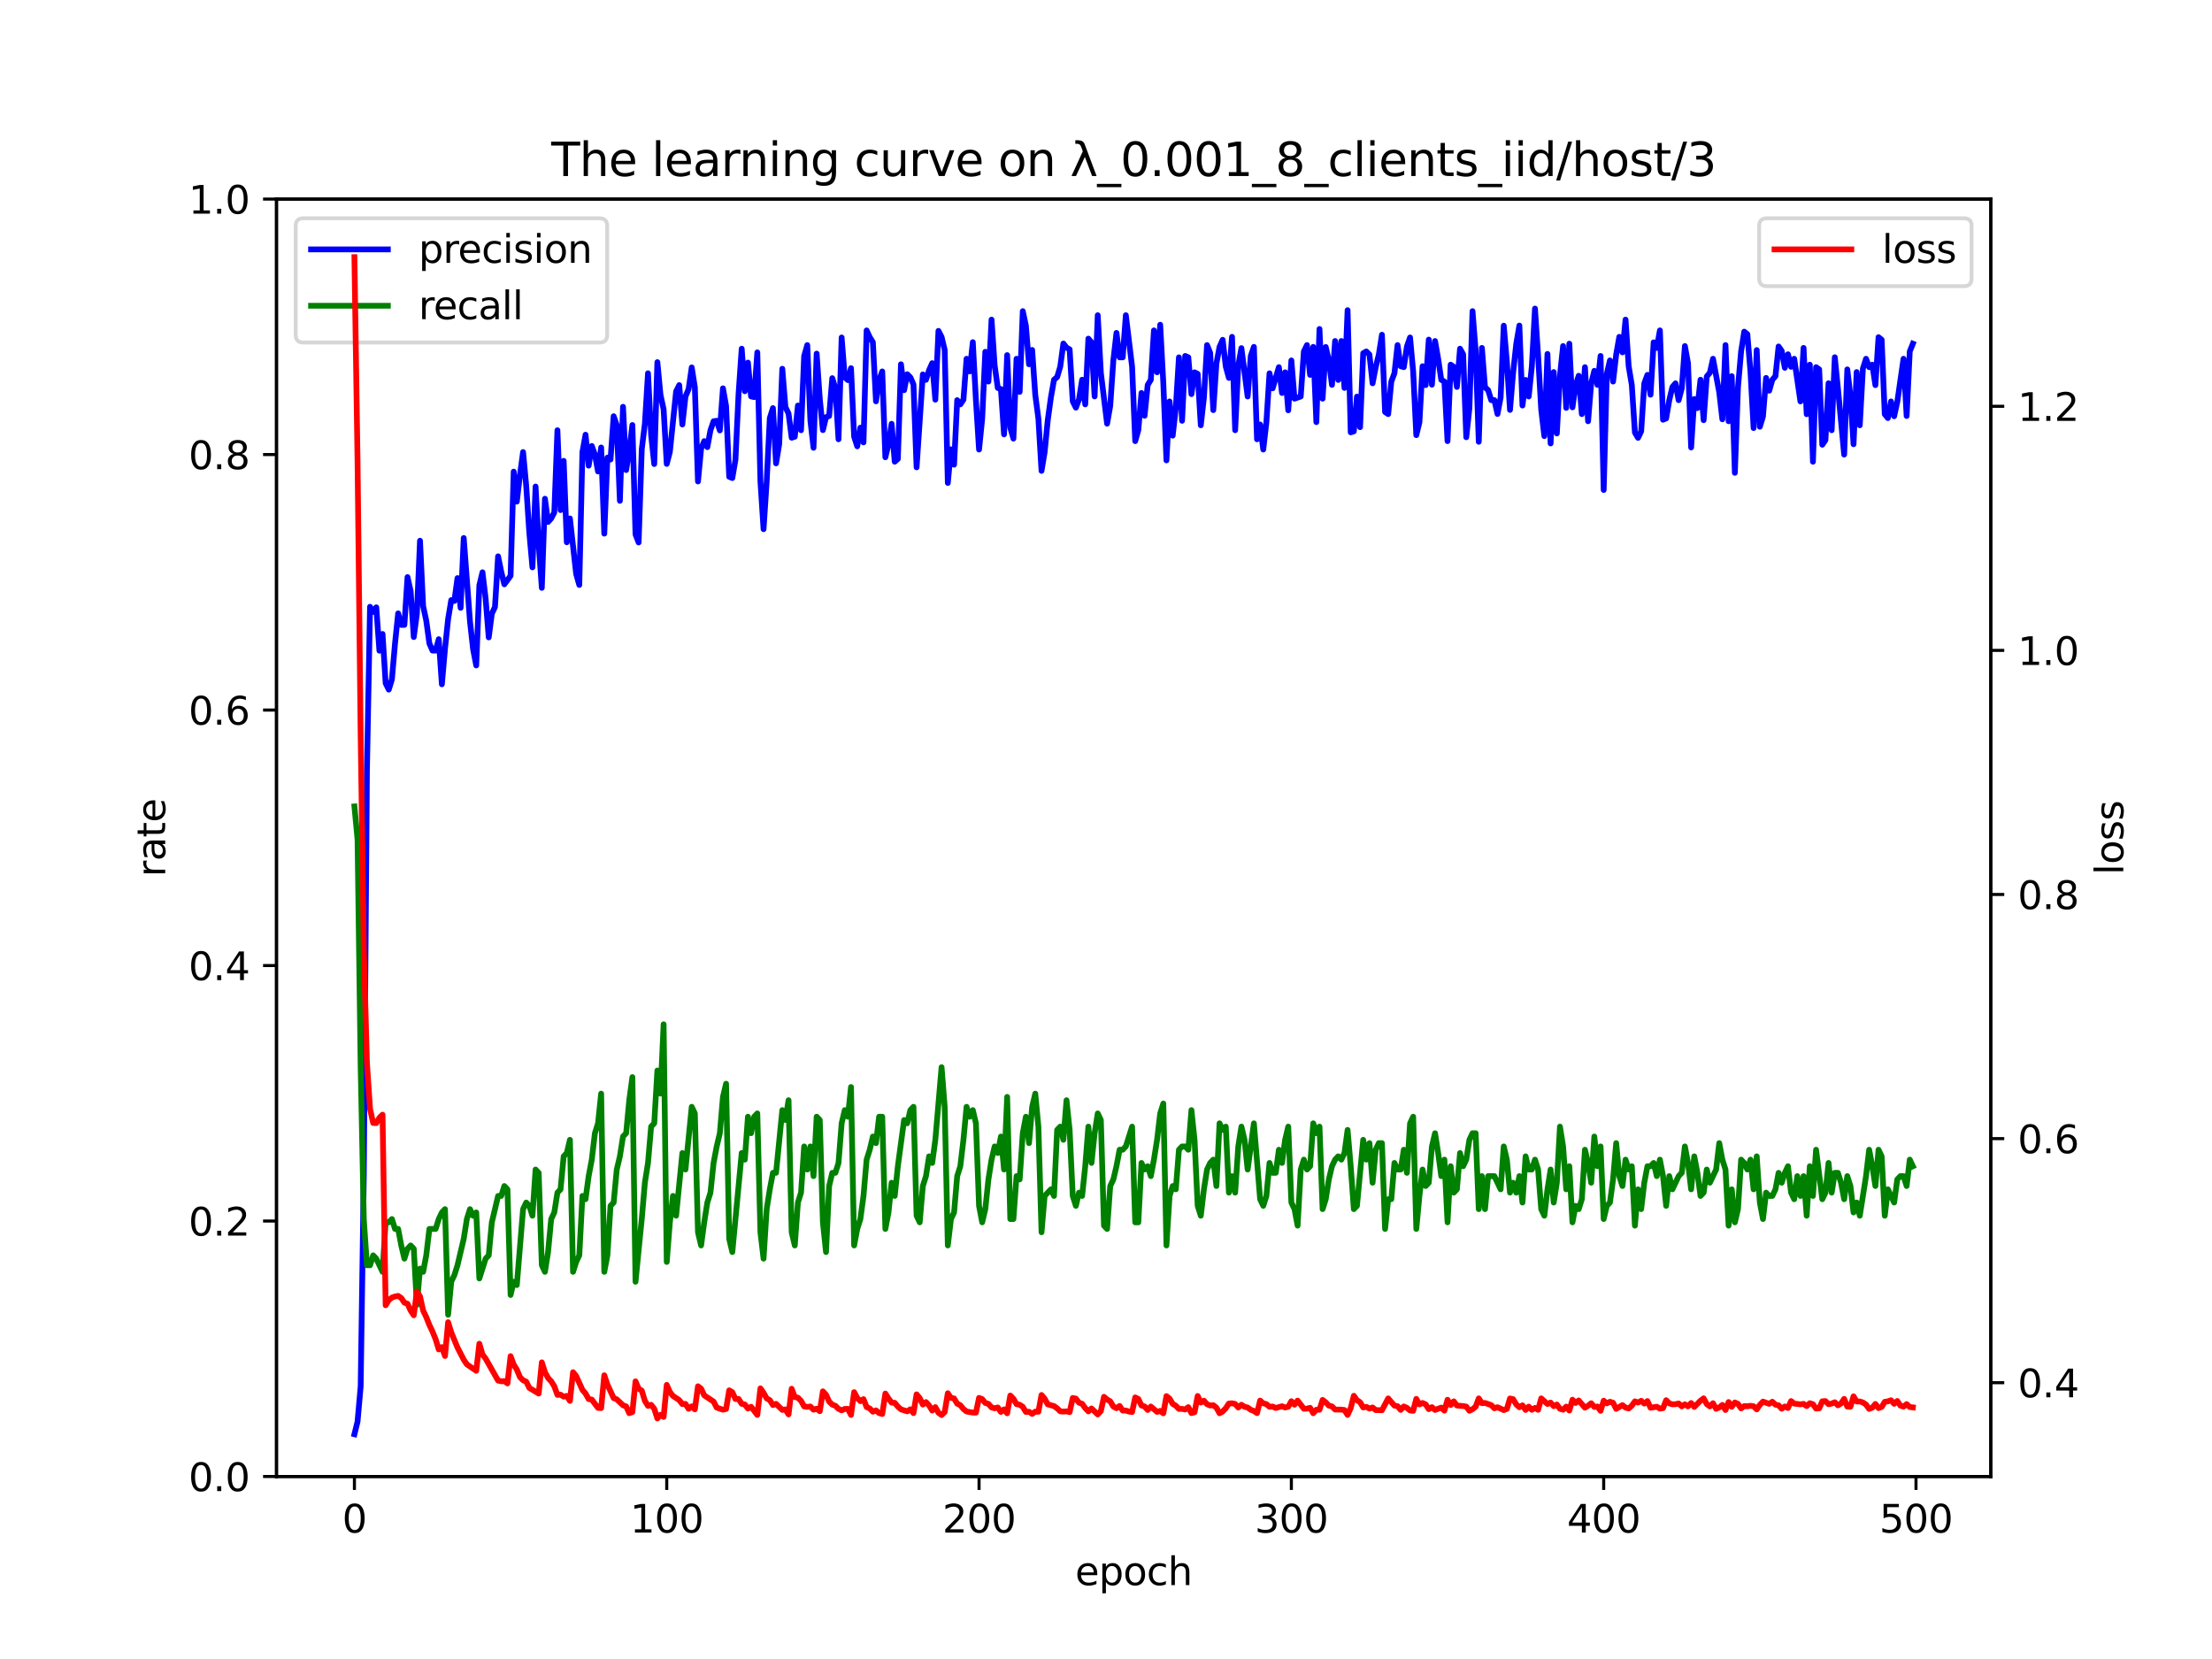 <?xml version="1.0" encoding="utf-8" standalone="no"?>
<!DOCTYPE svg PUBLIC "-//W3C//DTD SVG 1.1//EN"
  "http://www.w3.org/Graphics/SVG/1.1/DTD/svg11.dtd">
<svg xmlns:xlink="http://www.w3.org/1999/xlink" width="576pt" height="432pt" viewBox="0 0 576 432" xmlns="http://www.w3.org/2000/svg" version="1.1">
 <defs>
  <style type="text/css">*{stroke-linejoin: round; stroke-linecap: butt}</style>
 </defs>
 <g id="figure_1">
  <g id="patch_1">
   <path d="M 0 432 
L 576 432 
L 576 0 
L 0 0 
z
" style="fill: #ffffff"/>
  </g>
  <g id="axes_1">
   <g id="patch_2">
    <path d="M 72 384.48 
L 518.4 384.48 
L 518.4 51.84 
L 72 51.84 
z
" style="fill: #ffffff"/>
   </g>
   <g id="matplotlib.axis_1">
    <g id="xtick_1">
     <g id="line2d_1">
      <defs>
       <path id="mf253c2cc4e" d="M 0 0 
L 0 3.5 
" style="stroke: #000000; stroke-width: 0.8"/>
      </defs>
      <g>
       <use xlink:href="#mf253c2cc4e" x="92.291" y="384.48" style="stroke: #000000; stroke-width: 0.8"/>
      </g>
     </g>
     <g id="text_1">
      <!-- 0 -->
      <g transform="translate(89.11 399.078) scale(0.1 -0.1)">
       <defs>
        <path id="DejaVuSans-30" d="M 2034 4250 
Q 1547 4250 1301 3770 
Q 1056 3291 1056 2328 
Q 1056 1369 1301 889 
Q 1547 409 2034 409 
Q 2525 409 2770 889 
Q 3016 1369 3016 2328 
Q 3016 3291 2770 3770 
Q 2525 4250 2034 4250 
z
M 2034 4750 
Q 2819 4750 3233 4129 
Q 3647 3509 3647 2328 
Q 3647 1150 3233 529 
Q 2819 -91 2034 -91 
Q 1250 -91 836 529 
Q 422 1150 422 2328 
Q 422 3509 836 4129 
Q 1250 4750 2034 4750 
z
" transform="scale(0.016)"/>
       </defs>
       <use xlink:href="#DejaVuSans-30"/>
      </g>
     </g>
    </g>
    <g id="xtick_2">
     <g id="line2d_2">
      <g>
       <use xlink:href="#mf253c2cc4e" x="173.617" y="384.48" style="stroke: #000000; stroke-width: 0.8"/>
      </g>
     </g>
     <g id="text_2">
      <!-- 100 -->
      <g transform="translate(164.073 399.078) scale(0.1 -0.1)">
       <defs>
        <path id="DejaVuSans-31" d="M 794 531 
L 1825 531 
L 1825 4091 
L 703 3866 
L 703 4441 
L 1819 4666 
L 2450 4666 
L 2450 531 
L 3481 531 
L 3481 0 
L 794 0 
L 794 531 
z
" transform="scale(0.016)"/>
       </defs>
       <use xlink:href="#DejaVuSans-31"/>
       <use xlink:href="#DejaVuSans-30" x="63.623"/>
       <use xlink:href="#DejaVuSans-30" x="127.246"/>
      </g>
     </g>
    </g>
    <g id="xtick_3">
     <g id="line2d_3">
      <g>
       <use xlink:href="#mf253c2cc4e" x="254.943" y="384.48" style="stroke: #000000; stroke-width: 0.8"/>
      </g>
     </g>
     <g id="text_3">
      <!-- 200 -->
      <g transform="translate(245.4 399.078) scale(0.1 -0.1)">
       <defs>
        <path id="DejaVuSans-32" d="M 1228 531 
L 3431 531 
L 3431 0 
L 469 0 
L 469 531 
Q 828 903 1448 1529 
Q 2069 2156 2228 2338 
Q 2531 2678 2651 2914 
Q 2772 3150 2772 3378 
Q 2772 3750 2511 3984 
Q 2250 4219 1831 4219 
Q 1534 4219 1204 4116 
Q 875 4013 500 3803 
L 500 4441 
Q 881 4594 1212 4672 
Q 1544 4750 1819 4750 
Q 2544 4750 2975 4387 
Q 3406 4025 3406 3419 
Q 3406 3131 3298 2873 
Q 3191 2616 2906 2266 
Q 2828 2175 2409 1742 
Q 1991 1309 1228 531 
z
" transform="scale(0.016)"/>
       </defs>
       <use xlink:href="#DejaVuSans-32"/>
       <use xlink:href="#DejaVuSans-30" x="63.623"/>
       <use xlink:href="#DejaVuSans-30" x="127.246"/>
      </g>
     </g>
    </g>
    <g id="xtick_4">
     <g id="line2d_4">
      <g>
       <use xlink:href="#mf253c2cc4e" x="336.27" y="384.48" style="stroke: #000000; stroke-width: 0.8"/>
      </g>
     </g>
     <g id="text_4">
      <!-- 300 -->
      <g transform="translate(326.726 399.078) scale(0.1 -0.1)">
       <defs>
        <path id="DejaVuSans-33" d="M 2597 2516 
Q 3050 2419 3304 2112 
Q 3559 1806 3559 1356 
Q 3559 666 3084 287 
Q 2609 -91 1734 -91 
Q 1441 -91 1130 -33 
Q 819 25 488 141 
L 488 750 
Q 750 597 1062 519 
Q 1375 441 1716 441 
Q 2309 441 2620 675 
Q 2931 909 2931 1356 
Q 2931 1769 2642 2001 
Q 2353 2234 1838 2234 
L 1294 2234 
L 1294 2753 
L 1863 2753 
Q 2328 2753 2575 2939 
Q 2822 3125 2822 3475 
Q 2822 3834 2567 4026 
Q 2313 4219 1838 4219 
Q 1578 4219 1281 4162 
Q 984 4106 628 3988 
L 628 4550 
Q 988 4650 1302 4700 
Q 1616 4750 1894 4750 
Q 2613 4750 3031 4423 
Q 3450 4097 3450 3541 
Q 3450 3153 3228 2886 
Q 3006 2619 2597 2516 
z
" transform="scale(0.016)"/>
       </defs>
       <use xlink:href="#DejaVuSans-33"/>
       <use xlink:href="#DejaVuSans-30" x="63.623"/>
       <use xlink:href="#DejaVuSans-30" x="127.246"/>
      </g>
     </g>
    </g>
    <g id="xtick_5">
     <g id="line2d_5">
      <g>
       <use xlink:href="#mf253c2cc4e" x="417.596" y="384.48" style="stroke: #000000; stroke-width: 0.8"/>
      </g>
     </g>
     <g id="text_5">
      <!-- 400 -->
      <g transform="translate(408.052 399.078) scale(0.1 -0.1)">
       <defs>
        <path id="DejaVuSans-34" d="M 2419 4116 
L 825 1625 
L 2419 1625 
L 2419 4116 
z
M 2253 4666 
L 3047 4666 
L 3047 1625 
L 3713 1625 
L 3713 1100 
L 3047 1100 
L 3047 0 
L 2419 0 
L 2419 1100 
L 313 1100 
L 313 1709 
L 2253 4666 
z
" transform="scale(0.016)"/>
       </defs>
       <use xlink:href="#DejaVuSans-34"/>
       <use xlink:href="#DejaVuSans-30" x="63.623"/>
       <use xlink:href="#DejaVuSans-30" x="127.246"/>
      </g>
     </g>
    </g>
    <g id="xtick_6">
     <g id="line2d_6">
      <g>
       <use xlink:href="#mf253c2cc4e" x="498.922" y="384.48" style="stroke: #000000; stroke-width: 0.8"/>
      </g>
     </g>
     <g id="text_6">
      <!-- 500 -->
      <g transform="translate(489.379 399.078) scale(0.1 -0.1)">
       <defs>
        <path id="DejaVuSans-35" d="M 691 4666 
L 3169 4666 
L 3169 4134 
L 1269 4134 
L 1269 2991 
Q 1406 3038 1543 3061 
Q 1681 3084 1819 3084 
Q 2600 3084 3056 2656 
Q 3513 2228 3513 1497 
Q 3513 744 3044 326 
Q 2575 -91 1722 -91 
Q 1428 -91 1123 -41 
Q 819 9 494 109 
L 494 744 
Q 775 591 1075 516 
Q 1375 441 1709 441 
Q 2250 441 2565 725 
Q 2881 1009 2881 1497 
Q 2881 1984 2565 2268 
Q 2250 2553 1709 2553 
Q 1456 2553 1204 2497 
Q 953 2441 691 2322 
L 691 4666 
z
" transform="scale(0.016)"/>
       </defs>
       <use xlink:href="#DejaVuSans-35"/>
       <use xlink:href="#DejaVuSans-30" x="63.623"/>
       <use xlink:href="#DejaVuSans-30" x="127.246"/>
      </g>
     </g>
    </g>
    <g id="text_7">
     <!-- epoch -->
     <g transform="translate(279.972 412.757) scale(0.1 -0.1)">
      <defs>
       <path id="DejaVuSans-65" d="M 3597 1894 
L 3597 1613 
L 953 1613 
Q 991 1019 1311 708 
Q 1631 397 2203 397 
Q 2534 397 2845 478 
Q 3156 559 3463 722 
L 3463 178 
Q 3153 47 2828 -22 
Q 2503 -91 2169 -91 
Q 1331 -91 842 396 
Q 353 884 353 1716 
Q 353 2575 817 3079 
Q 1281 3584 2069 3584 
Q 2775 3584 3186 3129 
Q 3597 2675 3597 1894 
z
M 3022 2063 
Q 3016 2534 2758 2815 
Q 2500 3097 2075 3097 
Q 1594 3097 1305 2825 
Q 1016 2553 972 2059 
L 3022 2063 
z
" transform="scale(0.016)"/>
       <path id="DejaVuSans-70" d="M 1159 525 
L 1159 -1331 
L 581 -1331 
L 581 3500 
L 1159 3500 
L 1159 2969 
Q 1341 3281 1617 3432 
Q 1894 3584 2278 3584 
Q 2916 3584 3314 3078 
Q 3713 2572 3713 1747 
Q 3713 922 3314 415 
Q 2916 -91 2278 -91 
Q 1894 -91 1617 61 
Q 1341 213 1159 525 
z
M 3116 1747 
Q 3116 2381 2855 2742 
Q 2594 3103 2138 3103 
Q 1681 3103 1420 2742 
Q 1159 2381 1159 1747 
Q 1159 1113 1420 752 
Q 1681 391 2138 391 
Q 2594 391 2855 752 
Q 3116 1113 3116 1747 
z
" transform="scale(0.016)"/>
       <path id="DejaVuSans-6f" d="M 1959 3097 
Q 1497 3097 1228 2736 
Q 959 2375 959 1747 
Q 959 1119 1226 758 
Q 1494 397 1959 397 
Q 2419 397 2687 759 
Q 2956 1122 2956 1747 
Q 2956 2369 2687 2733 
Q 2419 3097 1959 3097 
z
M 1959 3584 
Q 2709 3584 3137 3096 
Q 3566 2609 3566 1747 
Q 3566 888 3137 398 
Q 2709 -91 1959 -91 
Q 1206 -91 779 398 
Q 353 888 353 1747 
Q 353 2609 779 3096 
Q 1206 3584 1959 3584 
z
" transform="scale(0.016)"/>
       <path id="DejaVuSans-63" d="M 3122 3366 
L 3122 2828 
Q 2878 2963 2633 3030 
Q 2388 3097 2138 3097 
Q 1578 3097 1268 2742 
Q 959 2388 959 1747 
Q 959 1106 1268 751 
Q 1578 397 2138 397 
Q 2388 397 2633 464 
Q 2878 531 3122 666 
L 3122 134 
Q 2881 22 2623 -34 
Q 2366 -91 2075 -91 
Q 1284 -91 818 406 
Q 353 903 353 1747 
Q 353 2603 823 3093 
Q 1294 3584 2113 3584 
Q 2378 3584 2631 3529 
Q 2884 3475 3122 3366 
z
" transform="scale(0.016)"/>
       <path id="DejaVuSans-68" d="M 3513 2113 
L 3513 0 
L 2938 0 
L 2938 2094 
Q 2938 2591 2744 2837 
Q 2550 3084 2163 3084 
Q 1697 3084 1428 2787 
Q 1159 2491 1159 1978 
L 1159 0 
L 581 0 
L 581 4863 
L 1159 4863 
L 1159 2956 
Q 1366 3272 1645 3428 
Q 1925 3584 2291 3584 
Q 2894 3584 3203 3211 
Q 3513 2838 3513 2113 
z
" transform="scale(0.016)"/>
      </defs>
      <use xlink:href="#DejaVuSans-65"/>
      <use xlink:href="#DejaVuSans-70" x="61.523"/>
      <use xlink:href="#DejaVuSans-6f" x="125"/>
      <use xlink:href="#DejaVuSans-63" x="186.182"/>
      <use xlink:href="#DejaVuSans-68" x="241.162"/>
     </g>
    </g>
   </g>
   <g id="matplotlib.axis_2">
    <g id="ytick_1">
     <g id="line2d_7">
      <defs>
       <path id="m09b3096677" d="M 0 0 
L -3.5 0 
" style="stroke: #000000; stroke-width: 0.8"/>
      </defs>
      <g>
       <use xlink:href="#m09b3096677" x="72" y="384.48" style="stroke: #000000; stroke-width: 0.8"/>
      </g>
     </g>
     <g id="text_8">
      <!-- 0.0 -->
      <g transform="translate(49.097 388.279) scale(0.1 -0.1)">
       <defs>
        <path id="DejaVuSans-2e" d="M 684 794 
L 1344 794 
L 1344 0 
L 684 0 
L 684 794 
z
" transform="scale(0.016)"/>
       </defs>
       <use xlink:href="#DejaVuSans-30"/>
       <use xlink:href="#DejaVuSans-2e" x="63.623"/>
       <use xlink:href="#DejaVuSans-30" x="95.41"/>
      </g>
     </g>
    </g>
    <g id="ytick_2">
     <g id="line2d_8">
      <g>
       <use xlink:href="#m09b3096677" x="72" y="317.952" style="stroke: #000000; stroke-width: 0.8"/>
      </g>
     </g>
     <g id="text_9">
      <!-- 0.2 -->
      <g transform="translate(49.097 321.751) scale(0.1 -0.1)">
       <use xlink:href="#DejaVuSans-30"/>
       <use xlink:href="#DejaVuSans-2e" x="63.623"/>
       <use xlink:href="#DejaVuSans-32" x="95.41"/>
      </g>
     </g>
    </g>
    <g id="ytick_3">
     <g id="line2d_9">
      <g>
       <use xlink:href="#m09b3096677" x="72" y="251.424" style="stroke: #000000; stroke-width: 0.8"/>
      </g>
     </g>
     <g id="text_10">
      <!-- 0.4 -->
      <g transform="translate(49.097 255.223) scale(0.1 -0.1)">
       <use xlink:href="#DejaVuSans-30"/>
       <use xlink:href="#DejaVuSans-2e" x="63.623"/>
       <use xlink:href="#DejaVuSans-34" x="95.41"/>
      </g>
     </g>
    </g>
    <g id="ytick_4">
     <g id="line2d_10">
      <g>
       <use xlink:href="#m09b3096677" x="72" y="184.896" style="stroke: #000000; stroke-width: 0.8"/>
      </g>
     </g>
     <g id="text_11">
      <!-- 0.6 -->
      <g transform="translate(49.097 188.695) scale(0.1 -0.1)">
       <defs>
        <path id="DejaVuSans-36" d="M 2113 2584 
Q 1688 2584 1439 2293 
Q 1191 2003 1191 1497 
Q 1191 994 1439 701 
Q 1688 409 2113 409 
Q 2538 409 2786 701 
Q 3034 994 3034 1497 
Q 3034 2003 2786 2293 
Q 2538 2584 2113 2584 
z
M 3366 4563 
L 3366 3988 
Q 3128 4100 2886 4159 
Q 2644 4219 2406 4219 
Q 1781 4219 1451 3797 
Q 1122 3375 1075 2522 
Q 1259 2794 1537 2939 
Q 1816 3084 2150 3084 
Q 2853 3084 3261 2657 
Q 3669 2231 3669 1497 
Q 3669 778 3244 343 
Q 2819 -91 2113 -91 
Q 1303 -91 875 529 
Q 447 1150 447 2328 
Q 447 3434 972 4092 
Q 1497 4750 2381 4750 
Q 2619 4750 2861 4703 
Q 3103 4656 3366 4563 
z
" transform="scale(0.016)"/>
       </defs>
       <use xlink:href="#DejaVuSans-30"/>
       <use xlink:href="#DejaVuSans-2e" x="63.623"/>
       <use xlink:href="#DejaVuSans-36" x="95.41"/>
      </g>
     </g>
    </g>
    <g id="ytick_5">
     <g id="line2d_11">
      <g>
       <use xlink:href="#m09b3096677" x="72" y="118.368" style="stroke: #000000; stroke-width: 0.8"/>
      </g>
     </g>
     <g id="text_12">
      <!-- 0.8 -->
      <g transform="translate(49.097 122.167) scale(0.1 -0.1)">
       <defs>
        <path id="DejaVuSans-38" d="M 2034 2216 
Q 1584 2216 1326 1975 
Q 1069 1734 1069 1313 
Q 1069 891 1326 650 
Q 1584 409 2034 409 
Q 2484 409 2743 651 
Q 3003 894 3003 1313 
Q 3003 1734 2745 1975 
Q 2488 2216 2034 2216 
z
M 1403 2484 
Q 997 2584 770 2862 
Q 544 3141 544 3541 
Q 544 4100 942 4425 
Q 1341 4750 2034 4750 
Q 2731 4750 3128 4425 
Q 3525 4100 3525 3541 
Q 3525 3141 3298 2862 
Q 3072 2584 2669 2484 
Q 3125 2378 3379 2068 
Q 3634 1759 3634 1313 
Q 3634 634 3220 271 
Q 2806 -91 2034 -91 
Q 1263 -91 848 271 
Q 434 634 434 1313 
Q 434 1759 690 2068 
Q 947 2378 1403 2484 
z
M 1172 3481 
Q 1172 3119 1398 2916 
Q 1625 2713 2034 2713 
Q 2441 2713 2670 2916 
Q 2900 3119 2900 3481 
Q 2900 3844 2670 4047 
Q 2441 4250 2034 4250 
Q 1625 4250 1398 4047 
Q 1172 3844 1172 3481 
z
" transform="scale(0.016)"/>
       </defs>
       <use xlink:href="#DejaVuSans-30"/>
       <use xlink:href="#DejaVuSans-2e" x="63.623"/>
       <use xlink:href="#DejaVuSans-38" x="95.41"/>
      </g>
     </g>
    </g>
    <g id="ytick_6">
     <g id="line2d_12">
      <g>
       <use xlink:href="#m09b3096677" x="72" y="51.84" style="stroke: #000000; stroke-width: 0.8"/>
      </g>
     </g>
     <g id="text_13">
      <!-- 1.0 -->
      <g transform="translate(49.097 55.639) scale(0.1 -0.1)">
       <use xlink:href="#DejaVuSans-31"/>
       <use xlink:href="#DejaVuSans-2e" x="63.623"/>
       <use xlink:href="#DejaVuSans-30" x="95.41"/>
      </g>
     </g>
    </g>
    <g id="text_14">
     <!-- rate -->
     <g transform="translate(43.017 228.316) rotate(-90) scale(0.1 -0.1)">
      <defs>
       <path id="DejaVuSans-72" d="M 2631 2963 
Q 2534 3019 2420 3045 
Q 2306 3072 2169 3072 
Q 1681 3072 1420 2755 
Q 1159 2438 1159 1844 
L 1159 0 
L 581 0 
L 581 3500 
L 1159 3500 
L 1159 2956 
Q 1341 3275 1631 3429 
Q 1922 3584 2338 3584 
Q 2397 3584 2469 3576 
Q 2541 3569 2628 3553 
L 2631 2963 
z
" transform="scale(0.016)"/>
       <path id="DejaVuSans-61" d="M 2194 1759 
Q 1497 1759 1228 1600 
Q 959 1441 959 1056 
Q 959 750 1161 570 
Q 1363 391 1709 391 
Q 2188 391 2477 730 
Q 2766 1069 2766 1631 
L 2766 1759 
L 2194 1759 
z
M 3341 1997 
L 3341 0 
L 2766 0 
L 2766 531 
Q 2569 213 2275 61 
Q 1981 -91 1556 -91 
Q 1019 -91 701 211 
Q 384 513 384 1019 
Q 384 1609 779 1909 
Q 1175 2209 1959 2209 
L 2766 2209 
L 2766 2266 
Q 2766 2663 2505 2880 
Q 2244 3097 1772 3097 
Q 1472 3097 1187 3025 
Q 903 2953 641 2809 
L 641 3341 
Q 956 3463 1253 3523 
Q 1550 3584 1831 3584 
Q 2591 3584 2966 3190 
Q 3341 2797 3341 1997 
z
" transform="scale(0.016)"/>
       <path id="DejaVuSans-74" d="M 1172 4494 
L 1172 3500 
L 2356 3500 
L 2356 3053 
L 1172 3053 
L 1172 1153 
Q 1172 725 1289 603 
Q 1406 481 1766 481 
L 2356 481 
L 2356 0 
L 1766 0 
Q 1100 0 847 248 
Q 594 497 594 1153 
L 594 3053 
L 172 3053 
L 172 3500 
L 594 3500 
L 594 4494 
L 1172 4494 
z
" transform="scale(0.016)"/>
      </defs>
      <use xlink:href="#DejaVuSans-72"/>
      <use xlink:href="#DejaVuSans-61" x="41.113"/>
      <use xlink:href="#DejaVuSans-74" x="102.393"/>
      <use xlink:href="#DejaVuSans-65" x="141.602"/>
     </g>
    </g>
   </g>
   <g id="line2d_13">
    <path d="M 92.291 373.473 
L 93.104 370.185 
L 93.917 361.017 
L 94.731 306.094 
L 95.544 200.954 
L 96.357 158.002 
L 97.17 159.36 
L 97.984 158.148 
L 98.797 169.44 
L 99.61 165.079 
L 100.424 177.921 
L 101.237 179.574 
L 102.05 176.913 
L 102.863 167.541 
L 103.677 159.723 
L 104.49 162.72 
L 105.303 162.72 
L 106.116 150.274 
L 106.93 153.937 
L 107.743 165.888 
L 108.556 159.84 
L 109.369 140.802 
L 110.183 157.846 
L 110.996 161.611 
L 111.809 167.541 
L 112.622 169.411 
L 113.436 169.411 
L 114.249 166.447 
L 115.062 178.192 
L 115.876 168.929 
L 116.689 161.201 
L 117.502 156.273 
L 118.315 156.491 
L 119.129 150.535 
L 119.942 158.285 
L 120.755 140.091 
L 122.382 161.804 
L 123.195 169.082 
L 124.008 173.28 
L 124.821 152.406 
L 125.635 149.016 
L 126.448 155.79 
L 127.261 165.981 
L 128.074 159.802 
L 128.888 158.061 
L 129.701 144.866 
L 130.514 148.86 
L 131.328 152.16 
L 132.954 149.926 
L 133.767 122.803 
L 134.581 130.623 
L 135.394 123.66 
L 136.207 117.709 
L 137.02 126.451 
L 137.834 138.746 
L 138.647 147.736 
L 139.46 126.684 
L 140.273 141.6 
L 141.087 153.078 
L 141.9 129.867 
L 142.713 135.914 
L 143.526 135 
L 144.34 133.431 
L 145.153 112.032 
L 145.966 132.831 
L 146.78 120.004 
L 147.593 141.206 
L 148.406 135 
L 150.033 149.463 
L 150.846 152.325 
L 151.659 117.74 
L 152.472 113.201 
L 153.286 121.261 
L 154.099 116.132 
L 154.912 118.368 
L 155.725 122.771 
L 156.539 116.52 
L 157.352 138.96 
L 158.165 119.16 
L 158.978 119.66 
L 159.792 108.389 
L 160.605 110.714 
L 161.418 130.416 
L 162.232 105.928 
L 163.045 122.4 
L 163.858 117.431 
L 164.671 110.674 
L 165.485 139.158 
L 166.298 141.259 
L 167.111 116.996 
L 167.924 110.36 
L 168.738 97.2 
L 169.551 113.25 
L 170.364 120.832 
L 171.177 94.305 
L 171.991 102.829 
L 172.804 106.604 
L 173.617 120.802 
L 174.43 117.675 
L 176.057 101.915 
L 176.87 100.283 
L 177.684 110.541 
L 178.497 103.248 
L 179.31 101.324 
L 180.123 95.676 
L 180.937 100.833 
L 181.75 125.371 
L 182.563 116.839 
L 183.376 114.867 
L 184.19 116.43 
L 185.003 112.032 
L 185.816 109.69 
L 186.629 109.571 
L 187.443 112.082 
L 188.256 101.12 
L 189.069 105.718 
L 189.882 124.153 
L 190.696 124.486 
L 191.509 119.726 
L 192.322 102.528 
L 193.136 90.798 
L 193.949 101.883 
L 194.762 94.418 
L 195.575 103.223 
L 196.389 103.412 
L 197.202 91.757 
L 198.015 125.371 
L 198.828 137.803 
L 199.642 125.405 
L 200.455 108.864 
L 201.268 106.272 
L 202.081 120.662 
L 202.895 115.707 
L 203.708 96.019 
L 204.521 105.991 
L 205.334 107.685 
L 206.148 113.982 
L 206.961 113.727 
L 207.774 105.6 
L 208.588 112.032 
L 209.401 92.691 
L 210.214 89.856 
L 211.027 109.571 
L 211.841 116.602 
L 212.654 92.079 
L 213.467 103.815 
L 214.28 111.998 
L 215.094 108.632 
L 215.907 108.326 
L 216.72 98.472 
L 217.533 101.12 
L 218.347 114.388 
L 219.16 87.876 
L 219.973 98.255 
L 220.786 98.986 
L 221.6 95.866 
L 222.413 113.727 
L 223.226 116.222 
L 224.039 111.365 
L 224.853 115.2 
L 225.666 86.037 
L 226.479 87.801 
L 227.293 89.119 
L 228.106 104.508 
L 228.919 98.986 
L 229.732 96.72 
L 230.546 119.076 
L 231.359 115.68 
L 232.172 110.36 
L 232.985 120.233 
L 233.799 119.496 
L 234.612 94.854 
L 235.425 101.605 
L 236.238 97.444 
L 237.052 98.255 
L 237.865 100.086 
L 238.678 121.694 
L 240.305 97.496 
L 241.118 98.912 
L 241.931 96.39 
L 242.745 94.564 
L 243.558 104.073 
L 244.371 86.16 
L 245.184 87.736 
L 245.998 91.128 
L 246.811 125.76 
L 247.624 116.996 
L 248.437 121.003 
L 249.251 104.2 
L 250.064 105.3 
L 250.877 104.073 
L 251.69 93.42 
L 252.504 96.72 
L 253.317 89.096 
L 254.13 104.224 
L 254.943 117.064 
L 255.757 109.068 
L 256.57 91.612 
L 257.383 99.36 
L 258.197 83.221 
L 259.01 95.228 
L 259.823 101.013 
L 260.636 101.324 
L 261.45 113.116 
L 262.263 92.468 
L 263.076 111.365 
L 263.889 114.21 
L 264.703 93.42 
L 265.516 102.05 
L 266.329 81.019 
L 267.142 84.829 
L 267.956 94.854 
L 268.769 91.128 
L 269.582 102.829 
L 270.395 109.013 
L 271.209 122.614 
L 272.022 117.74 
L 272.835 109.412 
L 273.649 103.512 
L 274.462 98.88 
L 275.275 98.191 
L 276.088 95.465 
L 276.902 89.443 
L 277.715 90.519 
L 278.528 90.974 
L 279.341 104.535 
L 280.155 106.149 
L 280.968 104.019 
L 281.781 98.88 
L 282.594 105.3 
L 283.408 88.179 
L 284.221 89.145 
L 285.034 103.223 
L 285.847 82.08 
L 286.661 97.079 
L 288.287 110.326 
L 289.101 105.696 
L 289.914 93.824 
L 290.727 86.688 
L 291.54 93.052 
L 292.354 93.052 
L 293.167 82.08 
L 294.793 95.465 
L 295.607 114.867 
L 296.42 111.998 
L 297.233 102.33 
L 298.046 108.27 
L 298.86 100.224 
L 299.673 98.912 
L 300.486 86.037 
L 301.299 96.944 
L 302.113 84.559 
L 302.926 99.72 
L 303.739 119.88 
L 304.553 104.535 
L 305.366 113.44 
L 306.179 106.214 
L 306.992 93.052 
L 307.806 109.571 
L 308.619 92.691 
L 309.432 93.052 
L 310.245 102.625 
L 311.059 96.944 
L 311.872 97.359 
L 312.685 110.745 
L 313.498 103.512 
L 314.312 89.856 
L 315.125 91.88 
L 315.938 106.798 
L 316.751 94.655 
L 317.565 90.327 
L 318.378 88.487 
L 319.191 95.465 
L 320.005 98.41 
L 320.818 87.713 
L 321.631 112.032 
L 322.444 95.228 
L 323.258 90.648 
L 324.884 103.248 
L 325.697 92.691 
L 326.511 90.327 
L 327.324 114.388 
L 328.137 110.541 
L 328.95 117.064 
L 329.764 109.971 
L 330.577 97.2 
L 331.39 101.12 
L 333.017 95.608 
L 333.83 102.33 
L 334.643 96.944 
L 335.457 106.843 
L 336.27 93.858 
L 337.083 103.815 
L 338.71 103.248 
L 339.523 91.513 
L 340.336 89.856 
L 341.149 97.616 
L 341.963 90.327 
L 342.776 109.92 
L 343.589 85.668 
L 344.402 103.815 
L 345.216 90.356 
L 346.029 93.824 
L 346.842 100.224 
L 347.655 88.8 
L 348.469 98.939 
L 349.282 88.8 
L 350.095 101.013 
L 350.909 80.765 
L 351.722 112.583 
L 352.535 112.32 
L 353.348 103.279 
L 354.162 111.24 
L 354.975 91.986 
L 355.788 91.513 
L 356.601 92.335 
L 357.415 99.817 
L 358.228 95.608 
L 359.041 92.335 
L 359.854 87.165 
L 360.668 107.28 
L 361.481 107.829 
L 362.294 99.36 
L 363.107 97.2 
L 363.921 89.856 
L 364.734 95.363 
L 365.547 95.608 
L 366.361 90.222 
L 367.174 87.876 
L 367.987 96.72 
L 368.8 113.306 
L 369.614 109.971 
L 370.427 95.363 
L 371.24 100.283 
L 372.053 88.43 
L 372.867 100.172 
L 373.68 88.8 
L 374.493 93.42 
L 375.306 98.912 
L 376.12 99.36 
L 376.933 114.867 
L 377.746 94.96 
L 378.559 95.52 
L 379.373 100.758 
L 380.186 90.798 
L 380.999 92.254 
L 381.812 113.858 
L 382.626 106.371 
L 383.439 81.019 
L 384.252 91.306 
L 385.066 115.042 
L 385.879 90.594 
L 386.692 100.861 
L 387.505 101.581 
L 388.319 104.2 
L 389.132 104.2 
L 389.945 107.798 
L 390.758 103.512 
L 391.572 84.804 
L 392.385 94.176 
L 393.198 106.742 
L 394.011 97.053 
L 394.825 89.562 
L 395.638 84.775 
L 396.451 105.6 
L 397.264 98.939 
L 398.078 103.248 
L 398.891 95.363 
L 399.704 80.352 
L 400.518 92.635 
L 401.331 106.708 
L 402.144 113.567 
L 402.957 92.16 
L 403.771 115.475 
L 404.584 96.885 
L 405.397 112.875 
L 406.21 97.815 
L 407.024 90.108 
L 407.837 106.214 
L 408.65 89.497 
L 409.463 106.075 
L 410.277 100.35 
L 411.09 97.843 
L 411.903 107.829 
L 412.716 95.608 
L 413.53 109.69 
L 414.343 99.817 
L 415.156 96.565 
L 415.97 100.224 
L 416.783 92.691 
L 417.596 127.59 
L 418.409 97.359 
L 419.223 93.858 
L 420.036 99.36 
L 420.849 92.335 
L 421.662 87.713 
L 422.476 91.757 
L 423.289 83.221 
L 424.102 95.363 
L 424.915 100.224 
L 425.729 112.645 
L 426.542 114.016 
L 427.355 112.32 
L 428.168 99.817 
L 428.982 97.616 
L 429.795 102.785 
L 430.608 89.145 
L 431.422 90.594 
L 432.235 86.037 
L 433.048 109.296 
L 433.861 108.96 
L 434.675 104.2 
L 435.488 100.758 
L 436.301 99.817 
L 437.114 104.2 
L 437.928 101.12 
L 438.741 90.108 
L 439.554 94.564 
L 440.367 116.52 
L 441.181 103.905 
L 441.994 106.272 
L 442.807 98.88 
L 443.62 109.412 
L 444.434 98.04 
L 445.247 97.053 
L 446.06 93.42 
L 447.687 102.155 
L 448.5 109.192 
L 449.313 89.856 
L 450.127 109.69 
L 450.94 97.949 
L 451.753 123.12 
L 452.566 100.861 
L 453.38 91.513 
L 454.193 86.359 
L 455.006 87.023 
L 455.819 96.791 
L 456.633 111.464 
L 457.446 91.152 
L 458.259 111.122 
L 459.072 108.46 
L 459.886 98.41 
L 460.699 101.736 
L 461.512 98.88 
L 462.326 97.949 
L 463.139 90.222 
L 463.952 91.362 
L 464.765 95.774 
L 465.579 92.254 
L 466.392 95.52 
L 467.205 93.42 
L 468.832 104.535 
L 469.645 90.594 
L 470.458 107.864 
L 471.271 94.96 
L 472.085 120.233 
L 472.898 95.608 
L 473.711 96.192 
L 474.524 115.809 
L 475.338 114.602 
L 476.151 99.788 
L 476.964 112.032 
L 477.778 93.024 
L 478.591 101.12 
L 480.217 118.368 
L 481.031 96.192 
L 481.844 103.015 
L 482.657 115.68 
L 483.47 96.885 
L 484.284 110.745 
L 485.097 95.966 
L 485.91 93.42 
L 486.723 95.608 
L 487.537 94.96 
L 488.35 100.283 
L 489.163 87.801 
L 489.976 88.461 
L 490.79 107.864 
L 491.603 108.864 
L 492.416 104.535 
L 493.23 108.389 
L 494.043 104.689 
L 495.669 93.42 
L 496.483 108.326 
L 497.296 91.513 
L 498.109 89.497 
L 498.109 89.497 
" clip-path="url(#p5a47094617)" style="fill: none; stroke: #0000ff; stroke-width: 1.5; stroke-linecap: square"/>
   </g>
   <g id="line2d_14">
    <path d="M 92.291 209.994 
L 93.104 218.59 
L 93.917 277.898 
L 94.731 317.436 
L 95.544 329.47 
L 96.357 329.47 
L 97.17 326.891 
L 97.984 327.751 
L 99.61 331.189 
L 100.424 318.296 
L 101.237 318.296 
L 102.05 317.436 
L 102.863 320.015 
L 103.677 320.015 
L 104.49 324.313 
L 105.303 327.751 
L 106.116 325.172 
L 106.93 324.313 
L 107.743 325.172 
L 108.556 339.784 
L 109.369 330.329 
L 110.183 331.189 
L 110.996 326.891 
L 111.809 320.015 
L 113.436 320.015 
L 114.249 317.436 
L 115.062 315.717 
L 115.876 314.858 
L 116.689 342.363 
L 117.502 333.767 
L 118.315 332.048 
L 119.129 329.47 
L 120.755 322.593 
L 121.568 317.436 
L 122.382 314.858 
L 123.195 316.577 
L 124.008 315.717 
L 124.821 332.908 
L 126.448 327.751 
L 127.261 326.891 
L 128.074 318.296 
L 129.701 311.42 
L 130.514 311.42 
L 131.328 308.841 
L 132.141 309.7 
L 132.954 337.206 
L 133.767 333.767 
L 134.581 334.627 
L 136.207 314.858 
L 137.02 313.139 
L 137.834 313.998 
L 138.647 316.577 
L 139.46 304.543 
L 140.273 305.403 
L 141.087 329.47 
L 141.9 331.189 
L 142.713 326.032 
L 143.526 317.436 
L 144.34 315.717 
L 145.153 310.56 
L 145.966 309.7 
L 146.78 301.105 
L 147.593 300.246 
L 148.406 296.807 
L 149.219 331.189 
L 150.033 328.61 
L 150.846 326.891 
L 151.659 311.42 
L 152.472 312.279 
L 153.286 306.262 
L 154.099 301.965 
L 154.912 295.088 
L 155.725 292.51 
L 156.539 284.774 
L 157.352 331.189 
L 158.165 326.891 
L 158.978 313.998 
L 159.792 313.139 
L 160.605 304.543 
L 161.418 301.105 
L 162.232 295.948 
L 163.045 295.088 
L 163.858 286.493 
L 164.671 280.476 
L 165.485 333.767 
L 167.111 317.436 
L 167.924 307.981 
L 168.738 302.824 
L 169.551 293.369 
L 170.364 292.51 
L 171.177 278.757 
L 171.991 284.774 
L 172.804 266.724 
L 173.617 328.61 
L 174.43 318.296 
L 175.244 311.42 
L 176.057 316.577 
L 177.684 300.246 
L 178.497 304.543 
L 180.123 288.212 
L 180.937 289.931 
L 181.75 320.874 
L 182.563 324.313 
L 183.376 318.296 
L 184.19 313.139 
L 185.003 310.56 
L 185.816 302.824 
L 186.629 298.527 
L 187.443 295.088 
L 188.256 285.633 
L 189.069 282.195 
L 189.882 322.593 
L 190.696 326.032 
L 193.136 300.246 
L 193.949 301.965 
L 194.762 290.791 
L 195.575 295.088 
L 196.389 290.791 
L 197.202 289.931 
L 198.015 320.874 
L 198.828 327.751 
L 199.642 314.858 
L 200.455 309.7 
L 201.268 305.403 
L 202.081 305.403 
L 203.708 289.072 
L 204.521 291.65 
L 205.334 286.493 
L 206.148 320.874 
L 206.961 324.313 
L 207.774 313.139 
L 208.588 310.56 
L 209.401 298.527 
L 210.214 304.543 
L 211.027 298.527 
L 211.841 306.262 
L 212.654 290.791 
L 213.467 291.65 
L 214.28 318.296 
L 215.094 326.032 
L 215.907 308.841 
L 216.72 305.403 
L 217.533 305.403 
L 218.347 302.824 
L 219.16 292.51 
L 219.973 289.072 
L 220.786 290.791 
L 221.6 283.055 
L 222.413 324.313 
L 223.226 320.015 
L 224.039 317.436 
L 224.853 311.42 
L 225.666 301.965 
L 226.479 299.386 
L 227.293 295.948 
L 228.106 297.667 
L 228.919 290.791 
L 229.732 290.791 
L 230.546 320.015 
L 231.359 315.717 
L 232.172 307.981 
L 232.985 311.42 
L 233.799 303.684 
L 235.425 291.65 
L 236.238 292.51 
L 237.052 289.072 
L 237.865 288.212 
L 238.678 316.577 
L 239.491 318.296 
L 240.305 308.841 
L 241.118 306.262 
L 241.931 301.105 
L 242.745 302.824 
L 243.558 296.807 
L 245.184 277.898 
L 245.998 288.212 
L 246.811 324.313 
L 247.624 317.436 
L 248.437 315.717 
L 249.251 306.262 
L 250.064 303.684 
L 250.877 296.807 
L 251.69 288.212 
L 252.504 290.791 
L 253.317 289.072 
L 254.13 292.51 
L 254.943 313.998 
L 255.757 318.296 
L 256.57 314.858 
L 257.383 307.122 
L 258.197 301.965 
L 259.01 298.527 
L 259.823 300.246 
L 260.636 295.948 
L 261.45 304.543 
L 262.263 285.633 
L 263.076 317.436 
L 263.889 317.436 
L 264.703 306.262 
L 265.516 307.122 
L 266.329 295.088 
L 267.142 290.791 
L 267.956 297.667 
L 268.769 288.212 
L 269.582 284.774 
L 270.395 293.369 
L 271.209 320.874 
L 272.022 311.42 
L 273.649 309.7 
L 274.462 311.42 
L 275.275 294.229 
L 276.088 293.369 
L 276.902 296.807 
L 277.715 286.493 
L 278.528 294.229 
L 279.341 311.42 
L 280.155 313.998 
L 280.968 310.56 
L 281.781 311.42 
L 282.594 303.684 
L 283.408 293.369 
L 284.221 302.824 
L 285.034 295.088 
L 285.847 289.931 
L 286.661 291.65 
L 287.474 319.155 
L 288.287 320.015 
L 289.101 308.841 
L 289.914 307.122 
L 290.727 303.684 
L 291.54 299.386 
L 292.354 299.386 
L 293.167 298.527 
L 294.793 293.369 
L 295.607 318.296 
L 296.42 318.296 
L 297.233 302.824 
L 298.046 304.543 
L 298.86 303.684 
L 299.673 306.262 
L 300.486 301.965 
L 301.299 296.807 
L 302.113 289.931 
L 302.926 287.353 
L 303.739 324.313 
L 304.553 311.42 
L 305.366 308.841 
L 306.179 309.7 
L 306.992 299.386 
L 307.806 298.527 
L 308.619 298.527 
L 309.432 299.386 
L 310.245 289.072 
L 311.059 296.807 
L 311.872 313.998 
L 312.685 316.577 
L 313.498 309.7 
L 314.312 304.543 
L 315.125 302.824 
L 315.938 301.965 
L 316.751 308.841 
L 317.565 292.51 
L 318.378 294.229 
L 319.191 293.369 
L 320.005 310.56 
L 320.818 306.262 
L 321.631 310.56 
L 322.444 298.527 
L 323.258 293.369 
L 324.071 296.807 
L 324.884 304.543 
L 326.511 292.51 
L 328.137 312.279 
L 328.95 313.998 
L 329.764 311.42 
L 330.577 302.824 
L 331.39 305.403 
L 332.203 305.403 
L 333.017 299.386 
L 333.83 302.824 
L 334.643 296.807 
L 335.457 293.369 
L 336.27 313.139 
L 337.083 314.858 
L 337.896 319.155 
L 338.71 304.543 
L 339.523 301.965 
L 340.336 304.543 
L 341.149 303.684 
L 341.963 292.51 
L 342.776 295.088 
L 343.589 293.369 
L 344.402 314.858 
L 345.216 312.279 
L 346.029 307.122 
L 346.842 303.684 
L 347.655 301.965 
L 348.469 301.105 
L 349.282 301.965 
L 350.095 300.246 
L 350.909 294.229 
L 351.722 303.684 
L 352.535 314.858 
L 353.348 313.998 
L 354.975 296.807 
L 355.788 301.965 
L 356.601 297.667 
L 357.415 307.981 
L 358.228 299.386 
L 359.041 297.667 
L 359.854 297.667 
L 360.668 320.015 
L 361.481 312.279 
L 362.294 312.279 
L 363.107 302.824 
L 363.921 304.543 
L 364.734 304.543 
L 365.547 299.386 
L 366.361 305.403 
L 367.174 292.51 
L 367.987 290.791 
L 368.8 320.015 
L 369.614 311.42 
L 370.427 304.543 
L 371.24 308.841 
L 372.053 307.981 
L 372.867 298.527 
L 373.68 295.088 
L 374.493 300.246 
L 375.306 306.262 
L 376.12 301.965 
L 376.933 318.296 
L 377.746 303.684 
L 378.559 310.56 
L 379.373 309.7 
L 380.186 300.246 
L 380.999 303.684 
L 381.812 301.965 
L 382.626 296.807 
L 383.439 295.088 
L 384.252 295.088 
L 385.066 314.858 
L 385.879 306.262 
L 386.692 314.858 
L 387.505 306.262 
L 389.132 306.262 
L 390.758 309.7 
L 391.572 298.527 
L 392.385 301.965 
L 393.198 310.56 
L 394.011 307.981 
L 394.825 310.56 
L 395.638 306.262 
L 396.451 313.139 
L 397.264 301.105 
L 398.078 304.543 
L 398.891 304.543 
L 399.704 301.965 
L 400.518 304.543 
L 401.331 314.858 
L 402.144 316.577 
L 402.957 309.7 
L 403.771 304.543 
L 404.584 313.139 
L 405.397 307.981 
L 406.21 293.369 
L 407.024 298.527 
L 407.837 309.7 
L 408.65 303.684 
L 409.463 318.296 
L 410.277 313.998 
L 411.09 314.858 
L 411.903 312.279 
L 412.716 299.386 
L 413.53 302.824 
L 414.343 307.981 
L 415.156 295.948 
L 415.97 303.684 
L 416.783 298.527 
L 417.596 317.436 
L 418.409 313.998 
L 419.223 313.139 
L 420.036 307.122 
L 420.849 297.667 
L 421.662 306.262 
L 422.476 308.841 
L 423.289 301.965 
L 424.102 304.543 
L 424.915 303.684 
L 425.729 319.155 
L 426.542 309.7 
L 427.355 314.858 
L 428.168 307.981 
L 428.982 303.684 
L 429.795 303.684 
L 430.608 302.824 
L 431.422 306.262 
L 432.235 301.965 
L 433.048 306.262 
L 433.861 313.998 
L 434.675 306.262 
L 435.488 309.7 
L 437.114 306.262 
L 437.928 305.403 
L 438.741 298.527 
L 439.554 302.824 
L 440.367 309.7 
L 441.181 301.105 
L 441.994 305.403 
L 442.807 311.42 
L 443.62 310.56 
L 444.434 304.543 
L 445.247 307.981 
L 446.874 304.543 
L 447.687 297.667 
L 448.5 301.965 
L 449.313 304.543 
L 450.127 319.155 
L 450.94 309.7 
L 451.753 318.296 
L 452.566 314.858 
L 453.38 301.965 
L 454.193 302.824 
L 455.006 304.543 
L 455.819 301.965 
L 456.633 309.7 
L 457.446 301.105 
L 458.259 313.139 
L 459.072 317.436 
L 459.886 310.56 
L 460.699 311.42 
L 461.512 311.42 
L 462.326 309.7 
L 463.139 305.403 
L 463.952 307.981 
L 464.765 305.403 
L 465.579 303.684 
L 466.392 310.56 
L 467.205 312.279 
L 468.018 306.262 
L 468.832 311.42 
L 469.645 306.262 
L 470.458 316.577 
L 471.271 303.684 
L 472.085 311.42 
L 472.898 299.386 
L 474.524 312.279 
L 475.338 310.56 
L 476.151 302.824 
L 476.964 310.56 
L 477.778 305.403 
L 478.591 305.403 
L 479.404 307.981 
L 480.217 312.279 
L 481.031 306.262 
L 481.844 308.841 
L 482.657 315.717 
L 483.47 313.139 
L 484.284 316.577 
L 485.91 306.262 
L 486.723 299.386 
L 487.537 303.684 
L 488.35 308.841 
L 489.163 299.386 
L 489.976 301.105 
L 490.79 316.577 
L 491.603 309.7 
L 493.23 313.139 
L 494.043 307.122 
L 494.856 306.262 
L 495.669 306.262 
L 496.483 308.841 
L 497.296 301.965 
L 498.109 303.684 
L 498.109 303.684 
" clip-path="url(#p5a47094617)" style="fill: none; stroke: #008000; stroke-width: 1.5; stroke-linecap: square"/>
   </g>
   <g id="patch_3">
    <path d="M 72 384.48 
L 72 51.84 
" style="fill: none; stroke: #000000; stroke-width: 0.8; stroke-linejoin: miter; stroke-linecap: square"/>
   </g>
   <g id="patch_4">
    <path d="M 518.4 384.48 
L 518.4 51.84 
" style="fill: none; stroke: #000000; stroke-width: 0.8; stroke-linejoin: miter; stroke-linecap: square"/>
   </g>
   <g id="patch_5">
    <path d="M 72 384.48 
L 518.4 384.48 
" style="fill: none; stroke: #000000; stroke-width: 0.8; stroke-linejoin: miter; stroke-linecap: square"/>
   </g>
   <g id="patch_6">
    <path d="M 72 51.84 
L 518.4 51.84 
" style="fill: none; stroke: #000000; stroke-width: 0.8; stroke-linejoin: miter; stroke-linecap: square"/>
   </g>
   <g id="legend_1">
    <g id="patch_7">
     <path d="M 79 89.196 
L 156.108 89.196 
Q 158.108 89.196 158.108 87.196 
L 158.108 58.84 
Q 158.108 56.84 156.108 56.84 
L 79 56.84 
Q 77 56.84 77 58.84 
L 77 87.196 
Q 77 89.196 79 89.196 
z
" style="fill: #ffffff; opacity: 0.8; stroke: #cccccc; stroke-linejoin: miter"/>
    </g>
    <g id="line2d_15">
     <path d="M 81 64.938 
L 91 64.938 
L 101 64.938 
" style="fill: none; stroke: #0000ff; stroke-width: 1.5; stroke-linecap: square"/>
    </g>
    <g id="text_15">
     <!-- precision -->
     <g transform="translate(109 68.438) scale(0.1 -0.1)">
      <defs>
       <path id="DejaVuSans-69" d="M 603 3500 
L 1178 3500 
L 1178 0 
L 603 0 
L 603 3500 
z
M 603 4863 
L 1178 4863 
L 1178 4134 
L 603 4134 
L 603 4863 
z
" transform="scale(0.016)"/>
       <path id="DejaVuSans-73" d="M 2834 3397 
L 2834 2853 
Q 2591 2978 2328 3040 
Q 2066 3103 1784 3103 
Q 1356 3103 1142 2972 
Q 928 2841 928 2578 
Q 928 2378 1081 2264 
Q 1234 2150 1697 2047 
L 1894 2003 
Q 2506 1872 2764 1633 
Q 3022 1394 3022 966 
Q 3022 478 2636 193 
Q 2250 -91 1575 -91 
Q 1294 -91 989 -36 
Q 684 19 347 128 
L 347 722 
Q 666 556 975 473 
Q 1284 391 1588 391 
Q 1994 391 2212 530 
Q 2431 669 2431 922 
Q 2431 1156 2273 1281 
Q 2116 1406 1581 1522 
L 1381 1569 
Q 847 1681 609 1914 
Q 372 2147 372 2553 
Q 372 3047 722 3315 
Q 1072 3584 1716 3584 
Q 2034 3584 2315 3537 
Q 2597 3491 2834 3397 
z
" transform="scale(0.016)"/>
       <path id="DejaVuSans-6e" d="M 3513 2113 
L 3513 0 
L 2938 0 
L 2938 2094 
Q 2938 2591 2744 2837 
Q 2550 3084 2163 3084 
Q 1697 3084 1428 2787 
Q 1159 2491 1159 1978 
L 1159 0 
L 581 0 
L 581 3500 
L 1159 3500 
L 1159 2956 
Q 1366 3272 1645 3428 
Q 1925 3584 2291 3584 
Q 2894 3584 3203 3211 
Q 3513 2838 3513 2113 
z
" transform="scale(0.016)"/>
      </defs>
      <use xlink:href="#DejaVuSans-70"/>
      <use xlink:href="#DejaVuSans-72" x="63.477"/>
      <use xlink:href="#DejaVuSans-65" x="102.34"/>
      <use xlink:href="#DejaVuSans-63" x="163.863"/>
      <use xlink:href="#DejaVuSans-69" x="218.844"/>
      <use xlink:href="#DejaVuSans-73" x="246.627"/>
      <use xlink:href="#DejaVuSans-69" x="298.727"/>
      <use xlink:href="#DejaVuSans-6f" x="326.51"/>
      <use xlink:href="#DejaVuSans-6e" x="387.691"/>
     </g>
    </g>
    <g id="line2d_16">
     <path d="M 81 79.617 
L 91 79.617 
L 101 79.617 
" style="fill: none; stroke: #008000; stroke-width: 1.5; stroke-linecap: square"/>
    </g>
    <g id="text_16">
     <!-- recall -->
     <g transform="translate(109 83.117) scale(0.1 -0.1)">
      <defs>
       <path id="DejaVuSans-6c" d="M 603 4863 
L 1178 4863 
L 1178 0 
L 603 0 
L 603 4863 
z
" transform="scale(0.016)"/>
      </defs>
      <use xlink:href="#DejaVuSans-72"/>
      <use xlink:href="#DejaVuSans-65" x="38.863"/>
      <use xlink:href="#DejaVuSans-63" x="100.387"/>
      <use xlink:href="#DejaVuSans-61" x="155.367"/>
      <use xlink:href="#DejaVuSans-6c" x="216.646"/>
      <use xlink:href="#DejaVuSans-6c" x="244.43"/>
     </g>
    </g>
   </g>
  </g>
  <g id="axes_2">
   <g id="matplotlib.axis_3">
    <g id="ytick_7">
     <g id="line2d_17">
      <defs>
       <path id="m05fc415a43" d="M 0 0 
L 3.5 0 
" style="stroke: #000000; stroke-width: 0.8"/>
      </defs>
      <g>
       <use xlink:href="#m05fc415a43" x="518.4" y="360.054" style="stroke: #000000; stroke-width: 0.8"/>
      </g>
     </g>
     <g id="text_17">
      <!-- 0.4 -->
      <g transform="translate(525.4 363.853) scale(0.1 -0.1)">
       <use xlink:href="#DejaVuSans-30"/>
       <use xlink:href="#DejaVuSans-2e" x="63.623"/>
       <use xlink:href="#DejaVuSans-34" x="95.41"/>
      </g>
     </g>
    </g>
    <g id="ytick_8">
     <g id="line2d_18">
      <g>
       <use xlink:href="#m05fc415a43" x="518.4" y="296.489" style="stroke: #000000; stroke-width: 0.8"/>
      </g>
     </g>
     <g id="text_18">
      <!-- 0.6 -->
      <g transform="translate(525.4 300.288) scale(0.1 -0.1)">
       <use xlink:href="#DejaVuSans-30"/>
       <use xlink:href="#DejaVuSans-2e" x="63.623"/>
       <use xlink:href="#DejaVuSans-36" x="95.41"/>
      </g>
     </g>
    </g>
    <g id="ytick_9">
     <g id="line2d_19">
      <g>
       <use xlink:href="#m05fc415a43" x="518.4" y="232.924" style="stroke: #000000; stroke-width: 0.8"/>
      </g>
     </g>
     <g id="text_19">
      <!-- 0.8 -->
      <g transform="translate(525.4 236.724) scale(0.1 -0.1)">
       <use xlink:href="#DejaVuSans-30"/>
       <use xlink:href="#DejaVuSans-2e" x="63.623"/>
       <use xlink:href="#DejaVuSans-38" x="95.41"/>
      </g>
     </g>
    </g>
    <g id="ytick_10">
     <g id="line2d_20">
      <g>
       <use xlink:href="#m05fc415a43" x="518.4" y="169.36" style="stroke: #000000; stroke-width: 0.8"/>
      </g>
     </g>
     <g id="text_20">
      <!-- 1.0 -->
      <g transform="translate(525.4 173.159) scale(0.1 -0.1)">
       <use xlink:href="#DejaVuSans-31"/>
       <use xlink:href="#DejaVuSans-2e" x="63.623"/>
       <use xlink:href="#DejaVuSans-30" x="95.41"/>
      </g>
     </g>
    </g>
    <g id="ytick_11">
     <g id="line2d_21">
      <g>
       <use xlink:href="#m05fc415a43" x="518.4" y="105.795" style="stroke: #000000; stroke-width: 0.8"/>
      </g>
     </g>
     <g id="text_21">
      <!-- 1.2 -->
      <g transform="translate(525.4 109.594) scale(0.1 -0.1)">
       <use xlink:href="#DejaVuSans-31"/>
       <use xlink:href="#DejaVuSans-2e" x="63.623"/>
       <use xlink:href="#DejaVuSans-32" x="95.41"/>
      </g>
     </g>
    </g>
    <g id="text_22">
     <!-- loss -->
     <g transform="translate(552.902 227.818) rotate(-90) scale(0.1 -0.1)">
      <use xlink:href="#DejaVuSans-6c"/>
      <use xlink:href="#DejaVuSans-6f" x="27.783"/>
      <use xlink:href="#DejaVuSans-73" x="88.965"/>
      <use xlink:href="#DejaVuSans-73" x="141.064"/>
     </g>
    </g>
   </g>
   <g id="line2d_22">
    <path d="M 92.291 66.96 
L 93.104 120.087 
L 93.917 191.498 
L 94.731 246.967 
L 95.544 276.683 
L 96.357 288.736 
L 97.17 292.422 
L 97.984 292.451 
L 98.797 291.059 
L 99.61 290.259 
L 100.424 339.89 
L 101.237 338.529 
L 102.05 337.886 
L 102.863 337.599 
L 103.677 337.448 
L 104.49 338.003 
L 105.303 339.206 
L 106.116 339.488 
L 106.93 341.273 
L 107.743 342.496 
L 108.556 336.304 
L 109.369 337.577 
L 110.183 341.258 
L 110.996 342.976 
L 111.809 345.026 
L 112.622 346.736 
L 113.436 348.742 
L 114.249 351.389 
L 115.062 350.789 
L 115.876 353.101 
L 116.689 344.3 
L 117.502 346.944 
L 119.129 350.901 
L 120.755 354.051 
L 121.568 355.271 
L 124.008 356.952 
L 124.821 349.902 
L 125.635 352.674 
L 126.448 353.771 
L 129.701 359.499 
L 130.514 359.683 
L 131.328 359.635 
L 132.141 360.24 
L 132.954 353.138 
L 133.767 355.325 
L 134.581 356.637 
L 135.394 358.595 
L 136.207 359.414 
L 137.02 359.769 
L 137.834 361.41 
L 140.273 362.879 
L 141.087 354.752 
L 141.9 357.314 
L 142.713 358.824 
L 143.526 359.685 
L 144.34 360.988 
L 145.153 363.23 
L 145.966 363.171 
L 146.78 363.68 
L 147.593 363.493 
L 148.406 364.787 
L 149.219 357.315 
L 150.033 358.315 
L 151.659 361.915 
L 152.472 362.864 
L 153.286 364.314 
L 154.099 364.454 
L 155.725 366.615 
L 156.539 366.666 
L 157.352 358.122 
L 158.165 360.505 
L 159.792 364.059 
L 160.605 364.382 
L 162.232 365.934 
L 163.045 366.222 
L 163.858 367.995 
L 164.671 367.696 
L 165.485 359.699 
L 166.298 361.606 
L 167.111 362.113 
L 167.924 364.77 
L 168.738 366.086 
L 169.551 365.812 
L 170.364 366.828 
L 171.177 369.36 
L 171.991 368.406 
L 172.804 368.962 
L 173.617 360.624 
L 174.43 362.467 
L 175.244 363.495 
L 176.87 364.585 
L 177.684 365.624 
L 178.497 365.569 
L 179.31 366.856 
L 180.123 366.197 
L 180.937 366.993 
L 181.75 360.98 
L 182.563 361.594 
L 183.376 363.348 
L 185.816 364.969 
L 186.629 366.539 
L 188.256 367.085 
L 189.069 366.891 
L 189.882 362.048 
L 190.696 362.522 
L 191.509 364.301 
L 192.322 364.278 
L 193.136 365.555 
L 193.949 365.72 
L 194.762 366.785 
L 195.575 366.316 
L 197.202 368.447 
L 198.015 361.527 
L 198.828 362.692 
L 199.642 364.151 
L 200.455 364.587 
L 201.268 365.879 
L 202.081 365.559 
L 203.708 367.14 
L 204.521 367.005 
L 205.334 368.308 
L 206.148 361.623 
L 206.961 363.802 
L 207.774 363.96 
L 208.588 364.773 
L 209.401 366.229 
L 210.214 366.348 
L 211.027 366.255 
L 211.841 367.085 
L 212.654 366.824 
L 213.467 367.478 
L 214.28 362.301 
L 215.094 363.185 
L 215.907 364.964 
L 216.72 365.763 
L 217.533 366.056 
L 218.347 366.863 
L 219.16 367.257 
L 219.973 366.871 
L 220.786 366.864 
L 221.6 368.445 
L 222.413 362.511 
L 223.226 364.018 
L 224.039 364.866 
L 224.853 364.334 
L 225.666 366.409 
L 226.479 366.747 
L 227.293 367.608 
L 228.106 367.26 
L 228.919 367.969 
L 229.732 368.206 
L 230.546 362.878 
L 231.359 364.161 
L 232.172 365.231 
L 232.985 365.293 
L 233.799 366.271 
L 234.612 367.002 
L 236.238 367.506 
L 237.052 366.976 
L 237.865 367.977 
L 238.678 363.09 
L 239.491 364.058 
L 240.305 365.747 
L 241.118 365.1 
L 241.931 365.976 
L 242.745 367.304 
L 243.558 366.409 
L 244.371 367.875 
L 245.184 368.476 
L 245.998 367.697 
L 246.811 362.792 
L 247.624 364.012 
L 248.437 364.147 
L 249.251 365.51 
L 250.064 365.912 
L 250.877 366.904 
L 251.69 367.55 
L 253.317 367.83 
L 254.13 367.85 
L 254.943 364.002 
L 255.757 364.326 
L 256.57 365.328 
L 257.383 365.561 
L 258.197 366.487 
L 259.01 366.718 
L 259.823 366.496 
L 260.636 367.669 
L 261.45 366.998 
L 262.263 368.022 
L 263.076 363.394 
L 263.889 364.236 
L 264.703 365.635 
L 265.516 365.788 
L 266.329 366.32 
L 267.142 367.673 
L 267.956 367.611 
L 268.769 368.176 
L 269.582 367.584 
L 270.395 367.616 
L 271.209 363.248 
L 272.022 364.214 
L 272.835 365.696 
L 274.462 366.143 
L 275.275 366.723 
L 276.088 367.502 
L 276.902 367.571 
L 277.715 367.516 
L 278.528 367.711 
L 279.341 364.026 
L 280.155 364.193 
L 280.968 365.262 
L 281.781 365.536 
L 282.594 366.664 
L 283.408 367.526 
L 284.221 366.754 
L 285.847 368.321 
L 286.661 367.426 
L 287.474 363.722 
L 288.287 364.431 
L 289.101 364.901 
L 289.914 366.252 
L 290.727 366.699 
L 291.54 366.106 
L 292.354 367.305 
L 293.167 367.292 
L 293.98 367.576 
L 294.793 367.683 
L 295.607 363.881 
L 296.42 364.287 
L 297.233 365.983 
L 298.046 366.235 
L 298.86 367.157 
L 299.673 366.257 
L 301.299 367.651 
L 302.113 367.398 
L 302.926 368.03 
L 303.739 363.541 
L 304.553 364.194 
L 305.366 365.564 
L 306.179 366.045 
L 306.992 366.885 
L 307.806 366.865 
L 308.619 367.03 
L 309.432 366.416 
L 310.245 367.977 
L 311.059 367.74 
L 311.872 363.51 
L 312.685 365.223 
L 313.498 364.739 
L 314.312 365.653 
L 315.125 365.99 
L 315.938 365.906 
L 316.751 366.552 
L 317.565 368.018 
L 318.378 367.557 
L 319.191 366.695 
L 320.005 365.477 
L 320.818 365.408 
L 321.631 365.587 
L 322.444 366.517 
L 323.258 365.794 
L 324.071 366.32 
L 324.884 366.516 
L 325.697 367.111 
L 326.511 367.411 
L 327.324 367.973 
L 328.137 364.708 
L 328.95 365.426 
L 329.764 365.631 
L 330.577 366.329 
L 331.39 366.261 
L 332.203 366.639 
L 333.83 366.182 
L 334.643 366.516 
L 335.457 366.319 
L 336.27 364.872 
L 337.083 365.789 
L 337.896 364.711 
L 339.523 366.835 
L 340.336 366.811 
L 341.149 366.591 
L 341.963 368.004 
L 342.776 367.088 
L 343.589 367.096 
L 344.402 364.533 
L 345.216 365.155 
L 346.029 366.015 
L 346.842 366.232 
L 347.655 367.05 
L 349.282 367.06 
L 350.095 367.163 
L 350.909 368.442 
L 351.722 366.657 
L 352.535 363.457 
L 353.348 364.615 
L 354.162 365.127 
L 354.975 366.5 
L 355.788 366.334 
L 356.601 366.791 
L 357.415 366.501 
L 358.228 367.179 
L 359.854 367.225 
L 361.481 364.145 
L 363.107 366.025 
L 363.921 366.164 
L 364.734 367.141 
L 365.547 366.24 
L 366.361 366.611 
L 367.174 367.285 
L 367.987 367.373 
L 368.8 364.264 
L 369.614 365.709 
L 370.427 365.329 
L 371.24 365.702 
L 372.053 366.946 
L 372.867 366.419 
L 373.68 367.147 
L 375.306 366.53 
L 376.12 367.334 
L 376.933 364.496 
L 377.746 365.868 
L 378.559 364.908 
L 379.373 365.994 
L 380.999 366.135 
L 381.812 366.272 
L 382.626 367.363 
L 383.439 366.971 
L 384.252 366.302 
L 385.066 364.141 
L 385.879 365.382 
L 386.692 365.329 
L 388.319 365.891 
L 389.132 366.713 
L 389.945 366.436 
L 391.572 367.189 
L 392.385 366.883 
L 393.198 364.16 
L 394.011 364.341 
L 394.825 365.705 
L 395.638 366.445 
L 396.451 365.943 
L 397.264 367.143 
L 398.078 366.286 
L 398.891 367.107 
L 399.704 366.618 
L 400.518 367.114 
L 401.331 364.137 
L 402.957 365.593 
L 403.771 365.231 
L 404.584 366.159 
L 405.397 365.732 
L 406.21 366.841 
L 407.024 367.089 
L 407.837 366.278 
L 408.65 367.3 
L 409.463 364.482 
L 410.277 365.336 
L 411.09 364.676 
L 412.716 366.555 
L 413.53 366.065 
L 414.343 365.401 
L 415.156 366.363 
L 415.97 366.254 
L 416.783 367.377 
L 417.596 364.744 
L 418.409 365.434 
L 419.223 365.017 
L 420.036 365.273 
L 420.849 366.865 
L 422.476 365.886 
L 423.289 366.525 
L 424.102 366.777 
L 424.915 366.04 
L 425.729 364.908 
L 426.542 365.224 
L 427.355 364.772 
L 428.168 365.492 
L 428.982 364.83 
L 429.795 366.575 
L 431.422 366.309 
L 432.235 366.802 
L 433.048 366.683 
L 433.861 364.611 
L 434.675 365.434 
L 435.488 365.684 
L 436.301 365.652 
L 437.114 365.463 
L 437.928 366.219 
L 438.741 365.679 
L 439.554 366.209 
L 440.367 365.348 
L 441.181 366.359 
L 442.807 364.736 
L 443.62 364.123 
L 444.434 365.627 
L 445.247 366.227 
L 446.06 365.39 
L 446.874 366.861 
L 447.687 366.506 
L 448.5 365.838 
L 449.313 367.163 
L 450.127 365.086 
L 450.94 366.331 
L 451.753 365.2 
L 452.566 365.568 
L 453.38 366.749 
L 454.193 366.14 
L 455.006 366.184 
L 455.819 366.069 
L 456.633 366.181 
L 457.446 367.001 
L 458.259 365.822 
L 459.072 364.973 
L 460.699 365.56 
L 461.512 365.009 
L 462.326 365.778 
L 463.139 365.938 
L 463.952 366.837 
L 464.765 366.246 
L 465.579 366.642 
L 466.392 364.836 
L 467.205 365.496 
L 468.832 365.686 
L 469.645 365.559 
L 470.458 366.144 
L 471.271 365.395 
L 472.085 365.655 
L 472.898 366.797 
L 473.711 366.733 
L 474.524 364.9 
L 475.338 364.838 
L 476.151 365.652 
L 476.964 365.494 
L 477.778 365.139 
L 478.591 365.952 
L 479.404 365.461 
L 480.217 364.266 
L 481.031 366.269 
L 481.844 366.317 
L 482.657 363.604 
L 483.47 364.952 
L 484.284 364.943 
L 485.097 365.199 
L 485.91 365.747 
L 486.723 366.879 
L 487.537 366.558 
L 488.35 365.585 
L 489.163 366.662 
L 489.976 366.373 
L 490.79 365.032 
L 491.603 364.912 
L 492.416 364.626 
L 493.23 365.551 
L 494.043 364.81 
L 494.856 366.012 
L 495.669 366.285 
L 496.483 365.625 
L 497.296 366.384 
L 498.109 366.48 
L 498.109 366.48 
" clip-path="url(#p5a47094617)" style="fill: none; stroke: #ff0000; stroke-width: 1.5; stroke-linecap: square"/>
   </g>
   <g id="patch_8">
    <path d="M 72 384.48 
L 72 51.84 
" style="fill: none; stroke: #000000; stroke-width: 0.8; stroke-linejoin: miter; stroke-linecap: square"/>
   </g>
   <g id="patch_9">
    <path d="M 518.4 384.48 
L 518.4 51.84 
" style="fill: none; stroke: #000000; stroke-width: 0.8; stroke-linejoin: miter; stroke-linecap: square"/>
   </g>
   <g id="patch_10">
    <path d="M 72 384.48 
L 518.4 384.48 
" style="fill: none; stroke: #000000; stroke-width: 0.8; stroke-linejoin: miter; stroke-linecap: square"/>
   </g>
   <g id="patch_11">
    <path d="M 72 51.84 
L 518.4 51.84 
" style="fill: none; stroke: #000000; stroke-width: 0.8; stroke-linejoin: miter; stroke-linecap: square"/>
   </g>
   <g id="text_23">
    <!-- The learning curve on λ_0.001_8_clients_iid/host/3 -->
    <g transform="translate(143.545 45.84) scale(0.12 -0.12)">
     <defs>
      <path id="DejaVuSans-54" d="M -19 4666 
L 3928 4666 
L 3928 4134 
L 2272 4134 
L 2272 0 
L 1638 0 
L 1638 4134 
L -19 4134 
L -19 4666 
z
" transform="scale(0.016)"/>
      <path id="DejaVuSans-20" transform="scale(0.016)"/>
      <path id="DejaVuSans-67" d="M 2906 1791 
Q 2906 2416 2648 2759 
Q 2391 3103 1925 3103 
Q 1463 3103 1205 2759 
Q 947 2416 947 1791 
Q 947 1169 1205 825 
Q 1463 481 1925 481 
Q 2391 481 2648 825 
Q 2906 1169 2906 1791 
z
M 3481 434 
Q 3481 -459 3084 -895 
Q 2688 -1331 1869 -1331 
Q 1566 -1331 1297 -1286 
Q 1028 -1241 775 -1147 
L 775 -588 
Q 1028 -725 1275 -790 
Q 1522 -856 1778 -856 
Q 2344 -856 2625 -561 
Q 2906 -266 2906 331 
L 2906 616 
Q 2728 306 2450 153 
Q 2172 0 1784 0 
Q 1141 0 747 490 
Q 353 981 353 1791 
Q 353 2603 747 3093 
Q 1141 3584 1784 3584 
Q 2172 3584 2450 3431 
Q 2728 3278 2906 2969 
L 2906 3500 
L 3481 3500 
L 3481 434 
z
" transform="scale(0.016)"/>
      <path id="DejaVuSans-75" d="M 544 1381 
L 544 3500 
L 1119 3500 
L 1119 1403 
Q 1119 906 1312 657 
Q 1506 409 1894 409 
Q 2359 409 2629 706 
Q 2900 1003 2900 1516 
L 2900 3500 
L 3475 3500 
L 3475 0 
L 2900 0 
L 2900 538 
Q 2691 219 2414 64 
Q 2138 -91 1772 -91 
Q 1169 -91 856 284 
Q 544 659 544 1381 
z
M 1991 3584 
L 1991 3584 
z
" transform="scale(0.016)"/>
      <path id="DejaVuSans-76" d="M 191 3500 
L 800 3500 
L 1894 563 
L 2988 3500 
L 3597 3500 
L 2284 0 
L 1503 0 
L 191 3500 
z
" transform="scale(0.016)"/>
      <path id="DejaVuSans-3bb" d="M 1981 4316 
L 3597 0 
L 2988 0 
L 2006 2588 
L 800 0 
L 191 0 
L 1725 3356 
L 1494 3975 
Q 1347 4369 1013 4369 
L 713 4369 
L 713 4863 
L 1078 4856 
Q 1784 4847 1981 4316 
z
" transform="scale(0.016)"/>
      <path id="DejaVuSans-5f" d="M 3263 -1063 
L 3263 -1509 
L -63 -1509 
L -63 -1063 
L 3263 -1063 
z
" transform="scale(0.016)"/>
      <path id="DejaVuSans-64" d="M 2906 2969 
L 2906 4863 
L 3481 4863 
L 3481 0 
L 2906 0 
L 2906 525 
Q 2725 213 2448 61 
Q 2172 -91 1784 -91 
Q 1150 -91 751 415 
Q 353 922 353 1747 
Q 353 2572 751 3078 
Q 1150 3584 1784 3584 
Q 2172 3584 2448 3432 
Q 2725 3281 2906 2969 
z
M 947 1747 
Q 947 1113 1208 752 
Q 1469 391 1925 391 
Q 2381 391 2643 752 
Q 2906 1113 2906 1747 
Q 2906 2381 2643 2742 
Q 2381 3103 1925 3103 
Q 1469 3103 1208 2742 
Q 947 2381 947 1747 
z
" transform="scale(0.016)"/>
      <path id="DejaVuSans-2f" d="M 1625 4666 
L 2156 4666 
L 531 -594 
L 0 -594 
L 1625 4666 
z
" transform="scale(0.016)"/>
     </defs>
     <use xlink:href="#DejaVuSans-54"/>
     <use xlink:href="#DejaVuSans-68" x="61.084"/>
     <use xlink:href="#DejaVuSans-65" x="124.463"/>
     <use xlink:href="#DejaVuSans-20" x="185.986"/>
     <use xlink:href="#DejaVuSans-6c" x="217.773"/>
     <use xlink:href="#DejaVuSans-65" x="245.557"/>
     <use xlink:href="#DejaVuSans-61" x="307.08"/>
     <use xlink:href="#DejaVuSans-72" x="368.359"/>
     <use xlink:href="#DejaVuSans-6e" x="407.723"/>
     <use xlink:href="#DejaVuSans-69" x="471.102"/>
     <use xlink:href="#DejaVuSans-6e" x="498.885"/>
     <use xlink:href="#DejaVuSans-67" x="562.264"/>
     <use xlink:href="#DejaVuSans-20" x="625.74"/>
     <use xlink:href="#DejaVuSans-63" x="657.527"/>
     <use xlink:href="#DejaVuSans-75" x="712.508"/>
     <use xlink:href="#DejaVuSans-72" x="775.887"/>
     <use xlink:href="#DejaVuSans-76" x="817"/>
     <use xlink:href="#DejaVuSans-65" x="876.18"/>
     <use xlink:href="#DejaVuSans-20" x="937.703"/>
     <use xlink:href="#DejaVuSans-6f" x="969.49"/>
     <use xlink:href="#DejaVuSans-6e" x="1030.672"/>
     <use xlink:href="#DejaVuSans-20" x="1094.051"/>
     <use xlink:href="#DejaVuSans-3bb" x="1125.838"/>
     <use xlink:href="#DejaVuSans-5f" x="1185.018"/>
     <use xlink:href="#DejaVuSans-30" x="1235.018"/>
     <use xlink:href="#DejaVuSans-2e" x="1298.641"/>
     <use xlink:href="#DejaVuSans-30" x="1330.428"/>
     <use xlink:href="#DejaVuSans-30" x="1394.051"/>
     <use xlink:href="#DejaVuSans-31" x="1457.674"/>
     <use xlink:href="#DejaVuSans-5f" x="1521.297"/>
     <use xlink:href="#DejaVuSans-38" x="1571.297"/>
     <use xlink:href="#DejaVuSans-5f" x="1634.92"/>
     <use xlink:href="#DejaVuSans-63" x="1684.92"/>
     <use xlink:href="#DejaVuSans-6c" x="1739.9"/>
     <use xlink:href="#DejaVuSans-69" x="1767.684"/>
     <use xlink:href="#DejaVuSans-65" x="1795.467"/>
     <use xlink:href="#DejaVuSans-6e" x="1856.99"/>
     <use xlink:href="#DejaVuSans-74" x="1920.369"/>
     <use xlink:href="#DejaVuSans-73" x="1959.578"/>
     <use xlink:href="#DejaVuSans-5f" x="2011.678"/>
     <use xlink:href="#DejaVuSans-69" x="2061.678"/>
     <use xlink:href="#DejaVuSans-69" x="2089.461"/>
     <use xlink:href="#DejaVuSans-64" x="2117.244"/>
     <use xlink:href="#DejaVuSans-2f" x="2180.721"/>
     <use xlink:href="#DejaVuSans-68" x="2214.412"/>
     <use xlink:href="#DejaVuSans-6f" x="2277.791"/>
     <use xlink:href="#DejaVuSans-73" x="2338.973"/>
     <use xlink:href="#DejaVuSans-74" x="2391.072"/>
     <use xlink:href="#DejaVuSans-2f" x="2430.281"/>
     <use xlink:href="#DejaVuSans-33" x="2463.973"/>
    </g>
   </g>
   <g id="legend_2">
    <g id="patch_12">
     <path d="M 460.084 74.518 
L 511.4 74.518 
Q 513.4 74.518 513.4 72.518 
L 513.4 58.84 
Q 513.4 56.84 511.4 56.84 
L 460.084 56.84 
Q 458.084 56.84 458.084 58.84 
L 458.084 72.518 
Q 458.084 74.518 460.084 74.518 
z
" style="fill: #ffffff; opacity: 0.8; stroke: #cccccc; stroke-linejoin: miter"/>
    </g>
    <g id="line2d_23">
     <path d="M 462.084 64.938 
L 472.084 64.938 
L 482.084 64.938 
" style="fill: none; stroke: #ff0000; stroke-width: 1.5; stroke-linecap: square"/>
    </g>
    <g id="text_24">
     <!-- loss -->
     <g transform="translate(490.084 68.438) scale(0.1 -0.1)">
      <use xlink:href="#DejaVuSans-6c"/>
      <use xlink:href="#DejaVuSans-6f" x="27.783"/>
      <use xlink:href="#DejaVuSans-73" x="88.965"/>
      <use xlink:href="#DejaVuSans-73" x="141.064"/>
     </g>
    </g>
   </g>
  </g>
 </g>
 <defs>
  <clipPath id="p5a47094617">
   <rect x="72" y="51.84" width="446.4" height="332.64"/>
  </clipPath>
 </defs>
</svg>
